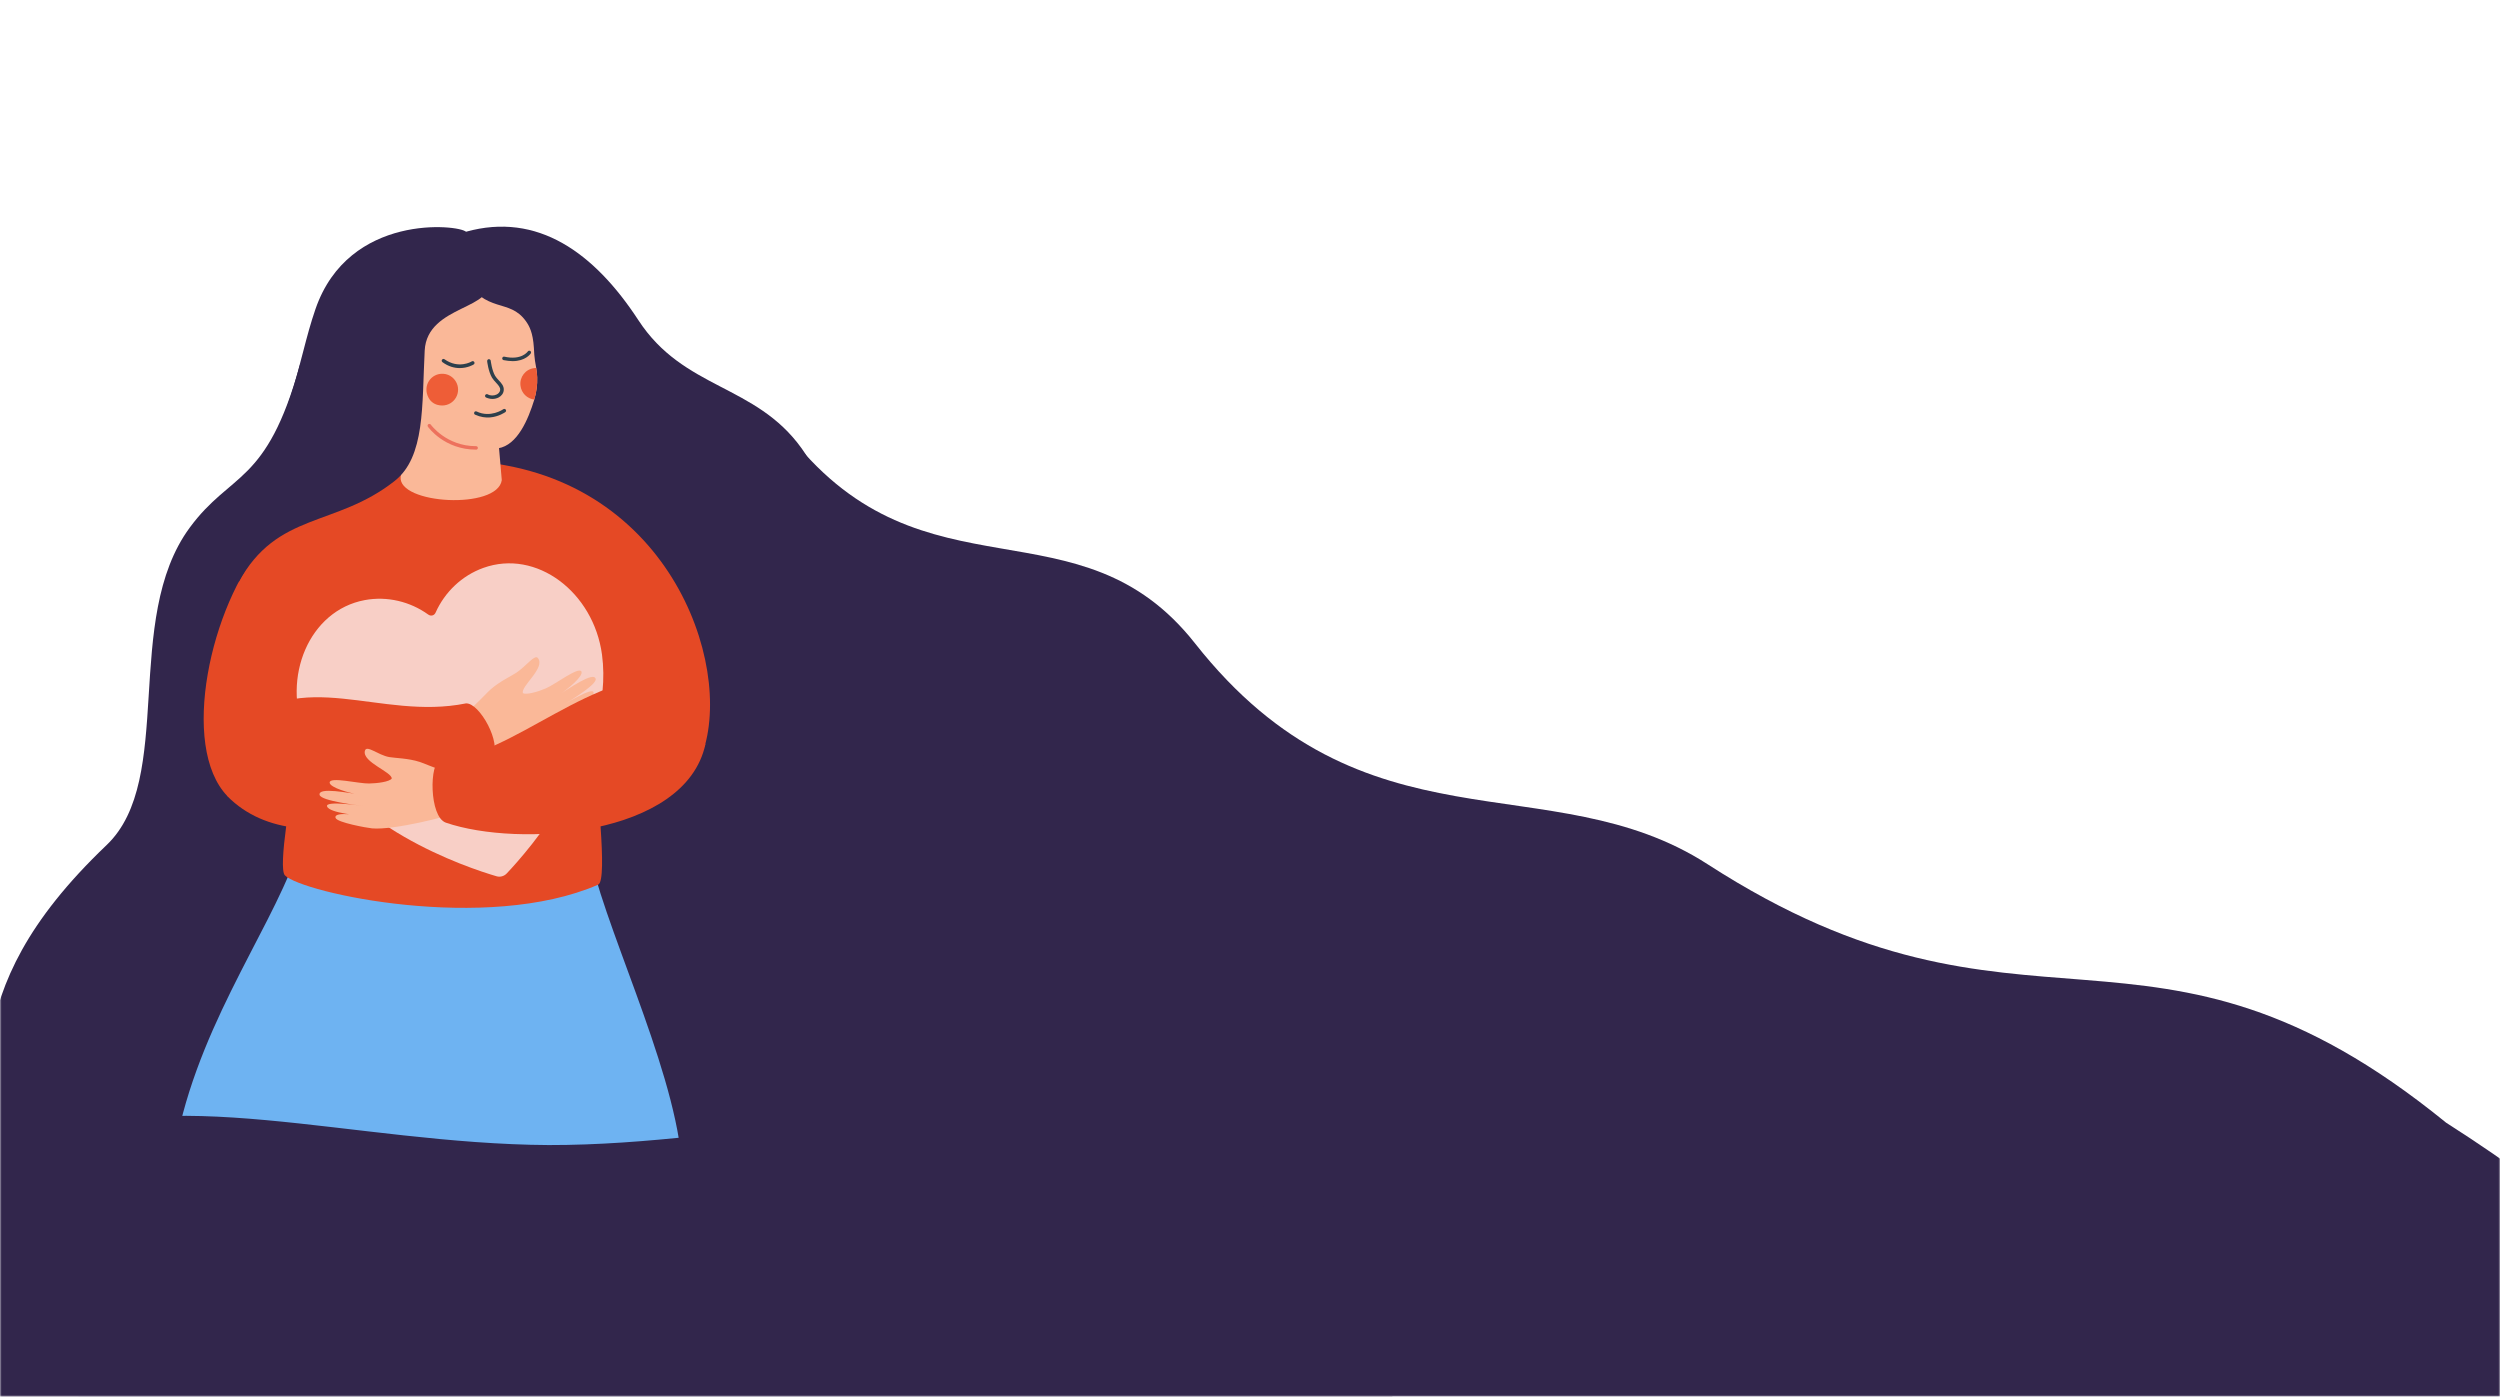 <svg width="750" height="419" viewBox="0 0 750 419" fill="none" xmlns="http://www.w3.org/2000/svg">
<mask id="mask0_3598_2494" style="mask-type:alpha" maskUnits="userSpaceOnUse" x="0" y="0" width="750" height="419">
<rect width="750" height="419" transform="matrix(-1 0 0 1 750 0)" fill="white"/>
</mask>
<g mask="url(#mask0_3598_2494)">
<path d="M375 331H0V741H375V331Z" fill="#32264C"/>
<path d="M751.32 486.795C745.91 459.287 892.82 438.295 733.82 336.795C644.82 264.295 607.82 320.956 512.32 259.295C464.983 228.731 409.237 257.427 358.5 192.999C323.808 148.946 277.5 181.499 237.5 131.499C196 120.271 178.118 81.776 152.84 88.756C146.149 89.417 145.653 91.028 138.59 96.232C114.427 114.075 111.981 120.271 111.981 120.271C86.099 156.023 101.959 239.875 65 300.999C22.048 372.035 23.5 259.944 23.5 428.999L406.983 475.795L751.32 486.795Z" fill="#32264C"/>
<path d="M379.5 362C391 313 342.301 286.856 331 277C306.872 256.024 305.677 253.6 293 225C283.185 202.946 266.372 208.756 254.587 185.177C247.338 170.71 252.729 151.557 240.498 134.523C226.594 115.147 205.143 116.969 191.5 96.031C178.228 75.725 161.239 63.563 139.825 69.514C134.174 70.072 133.728 71.448 127.743 75.836C107.296 90.973 89.935 109.605 89.935 109.605C79.898 145.681 69.377 141.366 56.923 158.288C36.625 185.847 52.668 233.786 32 253.5C-16.5 299.762 1.771 326.297 -11.5 362L113.467 347.627L379.5 362Z" fill="#32264C"/>
<path d="M52.016 347.627H204.438C201.724 318.544 180.013 275.403 176.556 254.092C175.998 250.745 167.447 249.295 156.704 248.737C132.242 247.547 90.567 252.047 88.672 257.253C80.27 280.684 57.704 310.436 52.016 347.627Z" fill="#6EB3F2"/>
<path d="M178.712 228.952C178.6 233.117 182.504 264.097 179.455 265.399C145.848 280.015 90.679 267.891 85.475 262.61C83.318 260.415 87.519 236.613 88.709 230.663C91.162 218.241 68.262 238.882 68.262 238.882C53.763 223.894 63.243 181.459 79.229 163.198C92.501 148.025 112.39 138.132 135.067 138.132C196.891 138.132 219.196 194.513 211.575 223.299C209.01 233.043 178.935 221.142 178.712 228.952Z" fill="#E54925"/>
<path d="M125.179 110.871L120.198 143.004C119.268 151.298 149.232 153.008 150.533 144.045L149.418 131.066L125.179 110.871Z" fill="#FAB898"/>
<path d="M122.911 110.053C122.464 125.302 137 136.459 149.454 134.488C155.254 133.558 158.488 125.748 160.272 119.946C160.272 119.946 160.272 119.909 160.272 119.872C160.942 117.715 161.239 115.446 161.165 113.215C161.127 112.248 161.016 111.318 160.867 110.388C160.756 109.681 160.607 108.975 160.495 108.231C160.31 107.041 160.235 105.776 160.161 104.289C159.863 99.751 158.823 97.855 157.782 96.367C152.689 89.264 146.034 94.47 138.785 82.904C134.101 75.391 123.282 96.739 122.911 110.053Z" fill="#FAB898"/>
<path d="M137.261 115.632C138.19 119.128 135.105 122.475 131.276 121.471C130.123 121.174 129.119 120.393 128.562 119.314C126.666 115.781 129.268 111.913 132.986 112.136C134.993 112.248 136.703 113.661 137.261 115.632Z" fill="#EE5D37"/>
<path d="M156.146 115.706C156.406 117.937 158.153 119.611 160.272 119.871C160.942 117.714 161.239 115.446 161.165 113.214C161.127 112.247 161.016 111.317 160.867 110.388C160.681 110.388 160.495 110.388 160.31 110.425C157.67 110.722 155.811 113.103 156.146 115.706Z" fill="#EE5D37"/>
<path d="M139.751 69.514C137.706 67.432 104.657 63.787 94.656 92.684C88.857 109.42 88.745 125.412 71.124 150.256L71.57 174.69C83.169 153.417 100.605 158.289 118.375 144.305C127.594 137.053 126.553 121.693 127.408 105.18C128.115 91.159 149.825 92.945 145.848 83.647C140.048 70.258 139.751 69.514 139.751 69.514Z" fill="#32264C"/>
<path d="M144.998 170.369C138.564 172.686 133.438 177.605 130.68 183.772C130.291 184.664 129.302 184.949 128.488 184.379C123.044 180.457 116.151 178.782 109.434 180.029C92.783 183.131 84.44 203.059 91.546 220.455C102.717 247.905 140.331 260.346 148.957 262.877C150.018 263.198 151.22 262.877 151.997 262.057C158.184 255.534 184.556 225.767 180.597 196.357C178.052 177.641 160.941 164.629 144.998 170.369Z" fill="#F8CFC6"/>
<path d="M150.123 228.245C153.506 227.017 157.521 226.794 159.157 226.422C162.614 225.679 164.957 222.852 166.444 224.302C169.12 226.943 158.191 230.327 158.711 232.856C159.417 233.786 163.023 234.121 165.589 234.084C168.637 234.009 177.262 231.517 177.41 233.34C177.522 234.865 171.239 236.873 169.083 237.17C171.351 236.873 181.054 234.456 180.57 236.947C180.236 238.807 169.009 240.555 167.485 240.778C168.228 240.704 178.935 238.621 178.451 240.48C177.894 242.6 168.154 243.716 166.629 243.902C167.559 243.828 176.704 241.745 176.035 244.051C175.626 245.464 166.741 247.398 165.217 247.584C158.599 248.439 141.722 244.757 139.714 243.902L137.892 233.675C137.892 233.675 141.907 231.555 143.915 230.811C146.517 229.881 148.859 228.691 150.123 228.245Z" fill="#FAB898"/>
<path d="M147.185 206.823C149.862 204.443 153.542 202.732 154.918 201.802C157.855 199.831 160.383 196.261 161.349 197.376C163.803 200.314 156.107 205.93 156.888 207.939C157.892 208.534 161.386 207.53 163.729 206.525C166.554 205.335 173.654 199.831 174.435 201.467C175.104 202.843 170.011 207.009 168.115 208.125C170.086 207.009 178.227 201.17 178.71 203.699C179.082 205.521 169.268 211.323 167.967 212.067C168.636 211.732 177.818 205.856 178.078 207.753C178.339 209.947 169.677 214.559 168.376 215.302C169.193 214.893 176.963 209.612 177.149 211.955C177.261 213.406 169.714 218.501 168.413 219.245C162.576 222.48 145.549 225.27 143.356 225.232L137.891 216.381C137.891 216.381 140.865 212.959 142.427 211.509C144.397 209.687 146.181 207.715 147.185 206.823Z" fill="#FAB898"/>
<path d="M147.67 227.315C139.082 238.286 91.125 262.051 68.225 238.881C68.225 238.881 64.767 223.782 70.083 218.761C90.53 199.385 113.802 216.269 139.751 211.025C143.84 210.691 150.755 223.224 147.67 227.315Z" fill="#E54925"/>
<path d="M125.921 228.579C122.501 227.463 118.449 227.426 116.813 227.129C113.356 226.534 109.898 223.261 109.452 225.306C108.709 228.654 117.594 231.592 117.519 233.563C116.85 234.53 113.244 235.013 110.716 235.05C107.668 235.125 98.931 232.93 98.894 234.753C98.857 236.278 105.177 238.063 107.37 238.249C105.103 238.026 95.325 235.98 95.883 238.472C96.292 240.294 107.593 241.633 109.118 241.782C108.374 241.745 97.593 240.108 98.114 241.893C98.746 244.013 108.56 244.72 110.047 244.869C109.118 244.832 99.898 243.121 100.679 245.389C101.162 246.765 110.121 248.365 111.608 248.513C118.263 249.108 134.955 244.757 136.925 243.827L138.338 233.526C138.338 233.526 134.249 231.592 132.204 230.922C129.639 230.104 127.185 228.988 125.921 228.579Z" fill="#FAB898"/>
<path d="M133.765 246.802C155.513 254.278 205.514 251.079 211.611 223.335L204.474 202.992C177.67 200.091 154.063 227.203 132.092 228.095C128.783 228.579 128.709 245.054 133.765 246.802Z" fill="#E54925"/>
<path d="M153.804 108.341C157.633 108.341 159.157 106.147 159.231 106.035C159.38 105.775 159.343 105.477 159.083 105.291C158.822 105.142 158.525 105.18 158.339 105.44C158.265 105.551 156.406 108.155 151.313 107.002C151.015 106.928 150.755 107.113 150.681 107.411C150.607 107.709 150.792 107.969 151.09 108.043C152.094 108.229 152.986 108.341 153.804 108.341Z" fill="#2D3F4C"/>
<path d="M137.93 110.424C140.309 110.424 141.982 109.42 142.094 109.345C142.354 109.196 142.428 108.862 142.28 108.601C142.131 108.341 141.796 108.267 141.536 108.415C141.387 108.527 137.558 110.758 133.357 107.783C133.134 107.597 132.8 107.672 132.614 107.895C132.428 108.118 132.502 108.453 132.725 108.639C134.584 110.015 136.406 110.424 137.93 110.424Z" fill="#2D3F4C"/>
<path d="M147.743 119.684C148.375 119.684 148.97 119.536 149.528 119.275C150.457 118.792 151.052 118.011 151.126 117.044C151.238 115.854 150.42 114.924 149.602 114.069C149.193 113.622 148.784 113.176 148.524 112.73C147.558 111.093 147.223 108.23 147.223 108.23C147.186 107.932 146.926 107.746 146.628 107.746C146.331 107.783 146.145 108.044 146.145 108.341C146.145 108.453 146.517 111.465 147.595 113.288C147.929 113.845 148.375 114.329 148.822 114.812C149.528 115.593 150.123 116.226 150.048 116.969C149.974 117.75 149.379 118.16 149.007 118.345C148.19 118.755 147.074 118.755 146.331 118.308C146.071 118.16 145.773 118.234 145.587 118.494C145.439 118.755 145.513 119.052 145.773 119.238C146.368 119.498 147.037 119.684 147.743 119.684Z" fill="#2D3F4C"/>
<path d="M147.039 125.226C149.641 125.003 151.5 123.701 151.611 123.627C151.834 123.441 151.909 123.143 151.723 122.883C151.537 122.66 151.239 122.585 150.979 122.771C150.942 122.809 147.113 125.449 142.986 123.441C142.726 123.329 142.392 123.404 142.28 123.701C142.169 123.962 142.243 124.296 142.54 124.408C144.176 125.152 145.7 125.338 147.039 125.226Z" fill="#2D3F4C"/>
<path d="M142.837 134.895C143.134 134.895 143.357 134.671 143.357 134.374C143.357 134.076 143.134 133.853 142.837 133.853C133.878 133.853 129.268 127.419 129.231 127.382C129.045 127.159 128.747 127.084 128.487 127.27C128.264 127.456 128.19 127.754 128.376 128.014C128.524 128.237 133.32 134.895 142.837 134.895Z" fill="#ED715D"/>
<path d="M245.198 872.157C296.736 852.523 337.965 810.025 369.16 764.153C400.706 718.386 421.414 669.386 433.556 615.927C445.593 562.818 448.959 505.599 432.173 453.405C415.142 400.756 378.309 353.236 330.07 338.845C282.18 324.558 223.584 343.609 164.607 343.519C106.083 343.184 47.529 323.813 12.273 343.738C-23.332 363.559 -35.885 422.223 -41.428 472.703C-47.424 523.429 -46.657 565.517 -36.219 603.26C-25.78 641.003 -5.567 674.052 14.144 720.269C33.855 766.487 53.063 825.873 93.189 857.252C133.315 888.63 194.01 891.896 245.198 872.157Z" fill="#32264C"/>
</g>
</svg>

